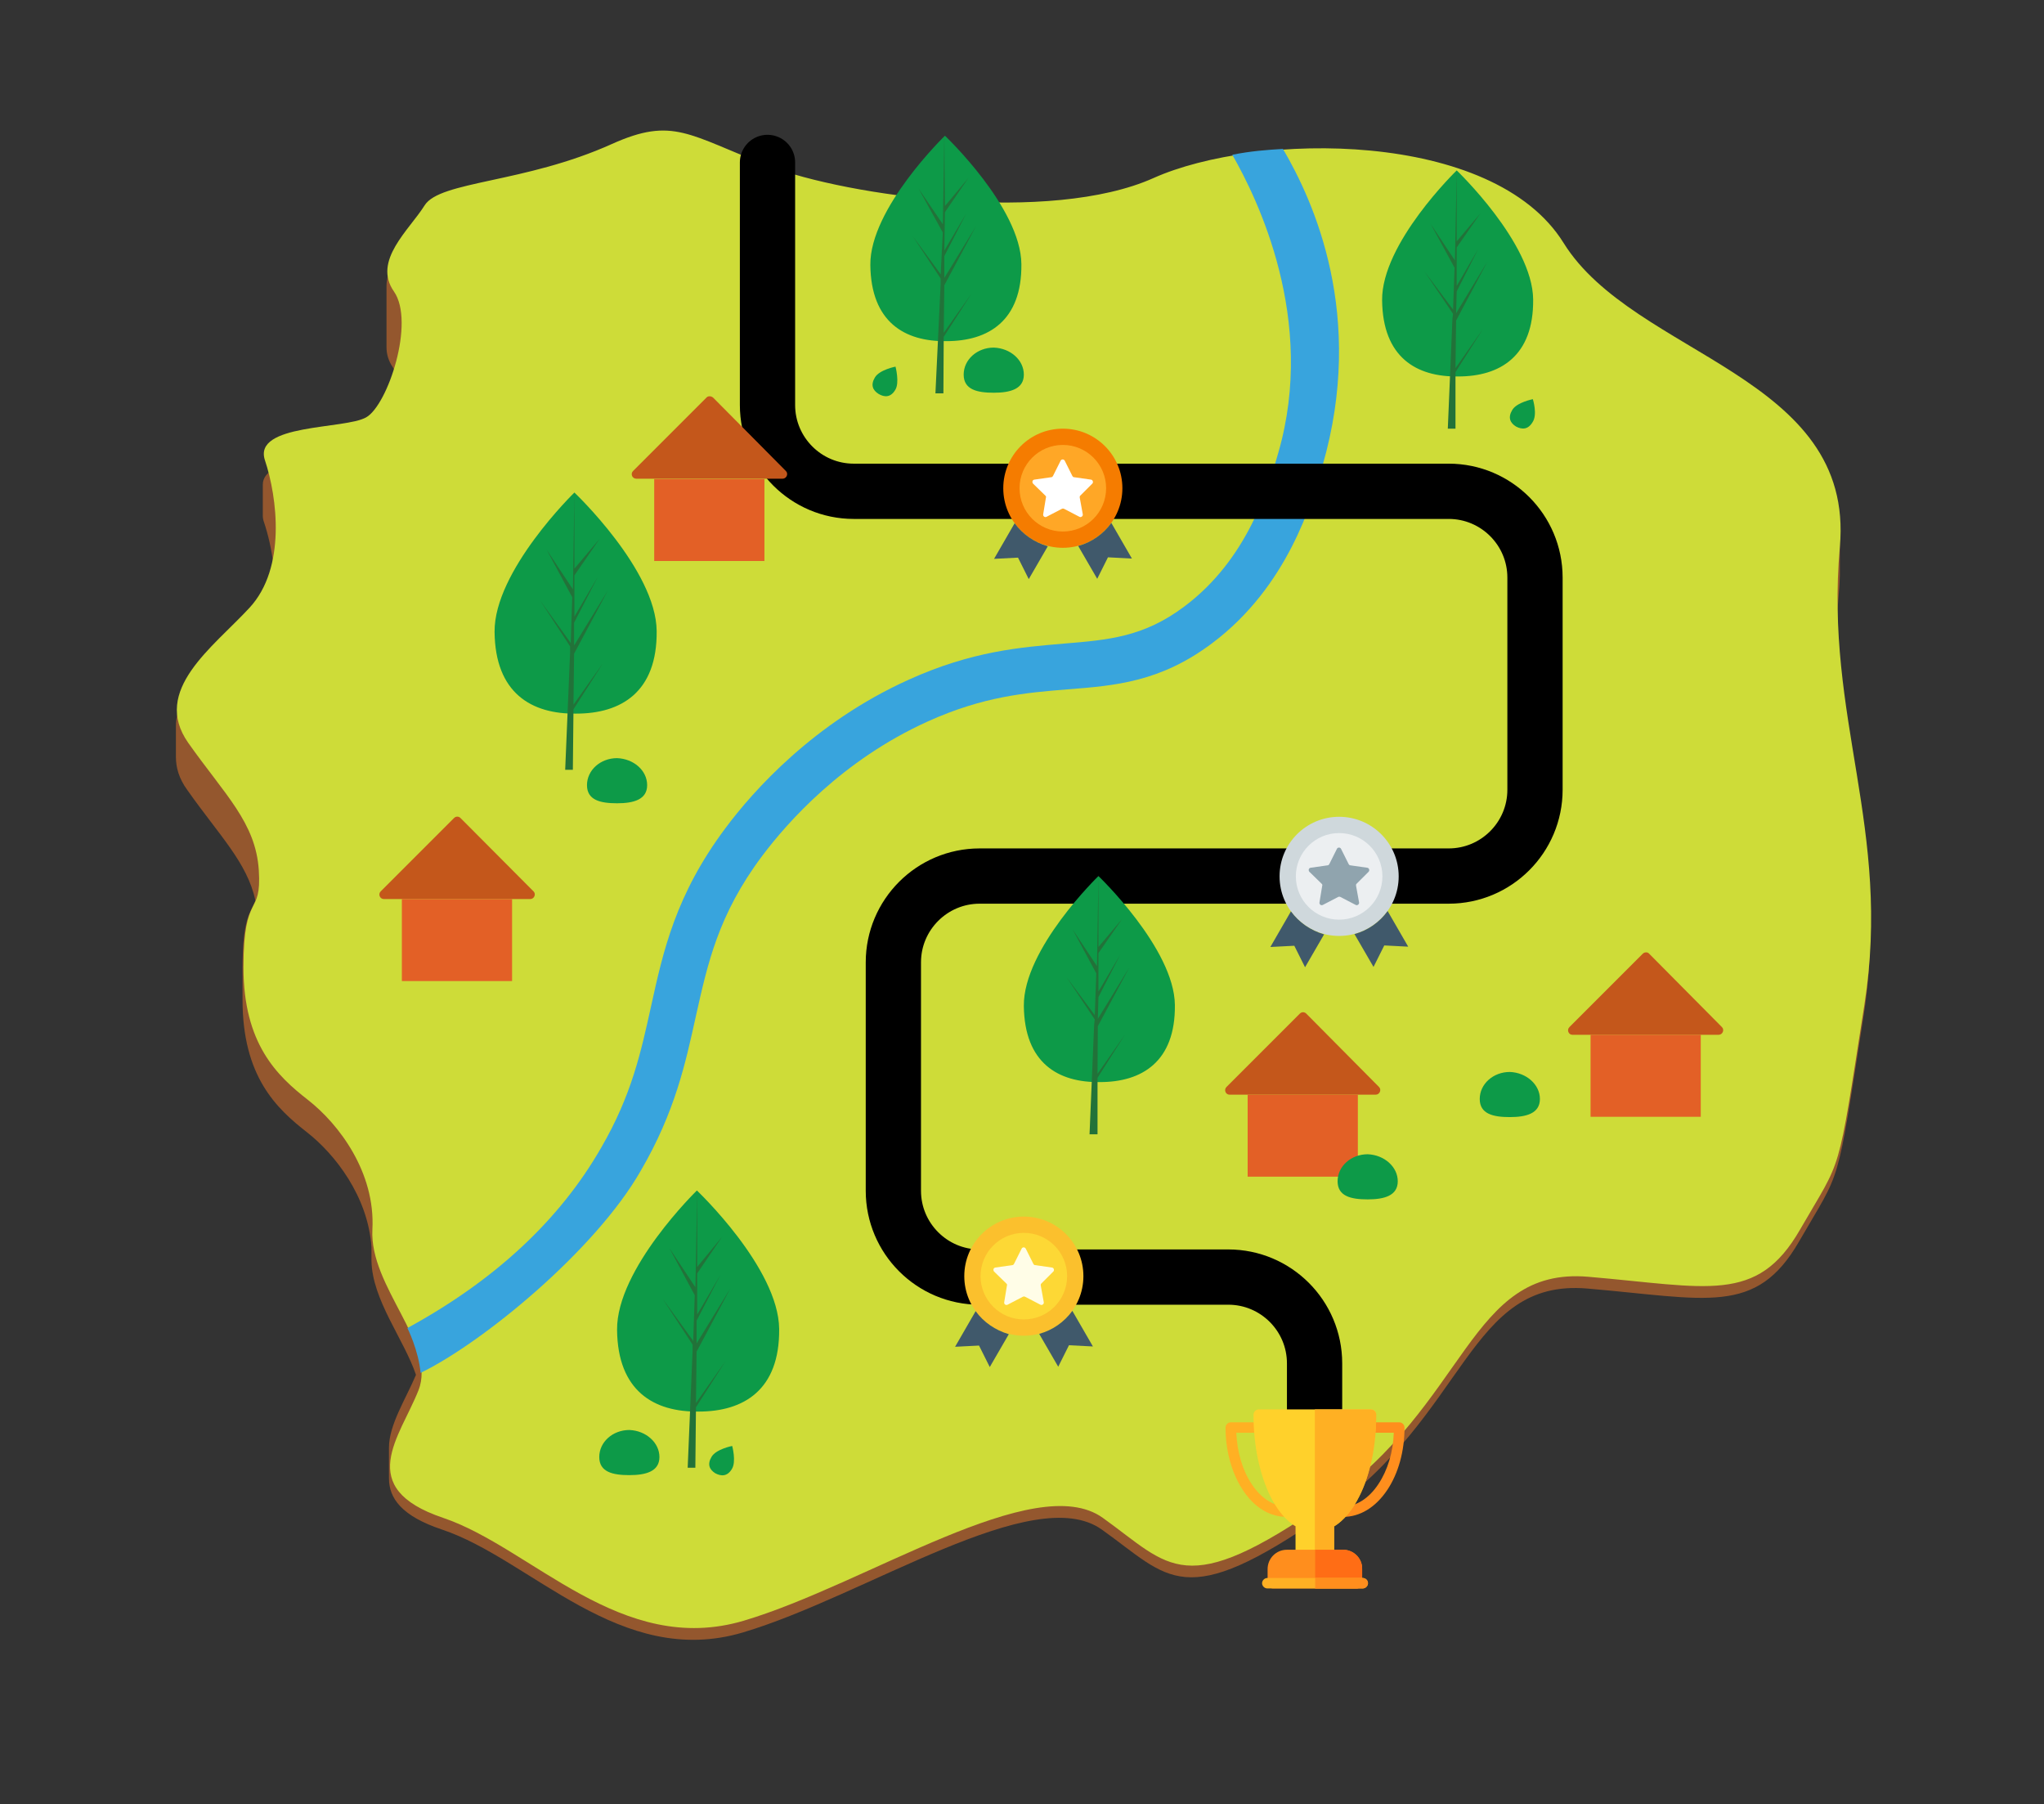 <?xml version="1.0" encoding="utf-8"?>
<!-- Generator: Adobe Illustrator 22.0.1, SVG Export Plug-In . SVG Version: 6.00 Build 0)  -->
<svg version="1.1" id="Vrstva_1" xmlns="http://www.w3.org/2000/svg" xmlns:xlink="http://www.w3.org/1999/xlink" x="0px" y="0px"
	 viewBox="0 0 665.8 587.5" style="enable-background:new 0 0 665.8 587.5;" xml:space="preserve">
<rect x="0" y="0" width="665.8" height="587.5" fill="#333333" stroke="none"/>
<style type="text/css">
	.st0{fill:#94572E;}
	.st1{fill:#CEDC38;}
	.st2{fill:#0D9A48;}
	.st3{fill:#227239;}
	.st4{fill:#38A4DD;}
	.st5{fill:none;stroke:#000000;stroke-width:18;stroke-linecap:round;stroke-linejoin:round;stroke-miterlimit:10;}
	.st6{fill:#C4571B;}
	.st7{fill:#E36026;}
	.st8{fill:#FF8E1D;}
	.st9{fill:#FFB023;}
	.st10{fill:#FFD12B;}
	.st11{fill:#FF6D15;}
	.st12{fill:#F57C00;}
	.st13{fill:#40596B;}
	.st14{fill:#FFA726;}
	.st15{fill:#FFFFFF;}
	.st16{fill:#CFD8DC;}
	.st17{fill:#ECEFF1;}
	.st18{fill:#90A4AE;}
	.st19{fill:#FBC02D;}
	.st20{fill:#FDD835;}
	.st21{fill:#FFFDE7;}
</style>
<g id="Vrstva_3">
	<path class="st0" d="M609.2,296.8c-0.4-33.6-9.5-61-10.8-94.5c0.1-3.1,0.3-6.3,0.6-9.6c0.2-1.8,0.2-3.5,0.3-5.2c0-0.1,0-0.1,0-0.1
		c0-0.1,0-0.1,0-0.1c0-0.1,0-0.1,0-0.1c0-0.1,0-0.1,0-0.1c0-0.1,0-0.1,0-0.1c0-0.1,0-0.1,0-0.1c0-0.1,0-0.1,0-0.1c0-0.1,0-0.1,0-0.1
		c0-0.1,0-0.1,0-0.1c0-0.1,0-0.1,0-0.1c0-0.1,0-0.1,0-0.1c0-0.1,0-0.1,0-0.1c0-0.1,0-0.1,0-0.1c0-0.1,0-0.1,0-0.1c0-0.1,0-0.1,0-0.1
		c0-0.1,0-0.1,0-0.1c0-0.1,0-0.1,0-0.1c0-0.1,0-0.1,0-0.1c0-0.1,0-0.1,0-0.1c0-0.1,0-0.1,0-0.1c0-0.1,0-0.1,0-0.1c0-0.1,0-0.1,0-0.1
		c0-0.1,0-0.1,0-0.1c0-0.1,0-0.1,0-0.1c0-0.1,0-0.1,0-0.1c0-0.1,0-0.1,0-0.1c0-0.1,0-0.1,0-0.1c0-0.1,0-0.1,0-0.1c0-0.1,0-0.1,0-0.1
		c0-0.1,0-0.1,0-0.1c0-0.1,0-0.1,0-0.1c0-0.1,0-0.1,0-0.1c0-0.1,0-0.1,0-0.1c0-0.1,0-0.1,0-0.1c0-0.1,0-0.1,0-0.1c0-0.1,0-0.1,0-0.1
		c0-0.1,0-0.1,0-0.1c0-0.1,0-0.1,0-0.1c0-0.1,0-0.1,0-0.1c0-0.1,0-0.1,0-0.1c0-0.1,0-0.1,0-0.1c0-0.1,0-0.1,0-0.1c0-0.1,0-0.1,0-0.1
		c0-0.1,0-0.1,0-0.1c0-0.1,0-0.1,0-0.1c0-0.1,0-0.1,0-0.1c0-0.1,0-0.1,0-0.1c0-0.1,0-0.1,0-0.1c0-0.1,0-0.1,0-0.1c0-0.1,0-0.1,0-0.1
		c0-0.1,0-0.1,0-0.1c0-0.1,0-0.1,0-0.1c0-0.1,0-0.1,0-0.1c0-0.1,0-0.1,0-0.1c0-0.1,0-0.1,0-0.1c0-0.1,0-0.1,0-0.1c0-0.1,0-0.1,0-0.1
		c0-0.1,0-0.1,0-0.1c0-0.1,0-0.1,0-0.1c0-0.1,0-0.1,0-0.1c0-0.1,0-0.1,0-0.1c0-0.1,0-0.1,0-0.1c0-0.1,0-0.1,0-0.1c0-0.1,0-0.1,0-0.1
		c0-0.1,0-0.1,0-0.1c0-0.1,0-0.1,0-0.1c0-0.1,0-0.1,0-0.1c0-0.1,0-0.1,0-0.1c0-0.1,0-0.1,0-0.1c0-0.1,0-0.1,0-0.1c0-0.1,0-0.1,0-0.1
		c0-0.1,0-0.1,0-0.1c0-0.1,0-0.1,0-0.1c0-0.1,0-0.1,0-0.1c0-0.1,0-0.1,0-0.1c0-0.1,0-0.1,0-0.1c0-0.1,0-0.1,0-0.1c0-0.1,0-0.1,0-0.1
		c0-0.1,0-0.1,0-0.1c0-0.1,0-0.1,0-0.1c0-0.1,0-0.1,0-0.1c0-0.1,0-0.1,0-0.1c0-0.1,0-0.1,0-0.1c0-0.1,0-0.1,0-0.1c0-0.1,0-0.1,0-0.1
		c0-0.1,0-0.1,0-0.1c0-0.1,0-0.1,0-0.1c0-0.1,0-0.1,0-0.1c0-0.1,0-0.1,0-0.1c0-0.1,0-0.1,0-0.1c0-0.1,0-0.1,0-0.1c0-0.1,0-0.1,0-0.1
		c0-0.1,0-0.1,0-0.1c0-0.1,0-0.1,0-0.1c0-0.1,0-0.1,0-0.1c0-0.1,0-0.1,0-0.1c0-0.1,0-0.1,0-0.1c0-0.1,0-0.1,0-0.1c0-0.1,0-0.1,0-0.1
		c0-0.1,0-0.1,0-0.1c0.3-51.3-68-58.1-90.3-93.9c-23-37-100.1-36-133.6-21s-99.4,6-125.4-4s-31-16-51-7c-28.4,12.8-56,12-61,20
		c-3.9,6.3-12.1,13.8-12.1,21.5c0,0.1,0,0.1,0,0.2s0,0.1,0,0.2s0,0.1,0,0.2s0,0.1,0,0.2s0,0.1,0,0.2s0,0.1,0,0.2s0,0.1,0,0.2
		s0,0.1,0,0.2s0,0.1,0,0.2s0,0.1,0,0.2s0,0.1,0,0.2s0,0.1,0,0.2s0,0.1,0,0.2s0,0.1,0,0.2s0,0.1,0,0.2s0,0.1,0,0.2s0,0.1,0,0.2
		s0,0.1,0,0.2s0,0.1,0,0.2s0,0.1,0,0.2s0,0.1,0,0.2s0,0.1,0,0.2s0,0.1,0,0.2s0,0.1,0,0.2s0,0.1,0,0.2s0,0.1,0,0.2s0,0.1,0,0.2
		s0,0.1,0,0.2s0,0.1,0,0.2s0,0.1,0,0.2s0,0.1,0,0.2s0,0.1,0,0.2s0,0.1,0,0.2s0,0.1,0,0.2s0,0.1,0,0.2s0,0.1,0,0.2s0,0.1,0,0.2
		s0,0.1,0,0.2s0,0.1,0,0.2s0,0.1,0,0.2s0,0.1,0,0.2s0,0.1,0,0.2s0,0.1,0,0.2s0,0.1,0,0.2s0,0.1,0,0.2s0,0.1,0,0.2s0,0.1,0,0.2
		s0,0.1,0,0.2s0,0.1,0,0.2s0,0.1,0,0.2s0,0.1,0,0.2s0,0.1,0,0.2s0,0.1,0,0.2s0,0.1,0,0.2s0,0.1,0,0.2s0,0.1,0,0.2s0,0.1,0,0.2
		s0,0.1,0,0.2s0,0.1,0,0.2s0,0.1,0,0.2s0,0.1,0,0.2s0,0.1,0,0.2s0,0.1,0,0.2s0,0.1,0,0.2s0,0.1,0,0.2s0,0.1,0,0.2s0,0.1,0,0.2
		s0,0.1,0,0.2s0,0.1,0,0.2s0,0.1,0,0.2s0,0.1,0,0.2s0,0.1,0,0.2s0,0.1,0,0.2s0,0.1,0,0.2s0,0.1,0,0.2s0,0.1,0,0.2s0,0.1,0,0.2
		s0,0.1,0,0.2s0,0.1,0,0.2s0,0.1,0,0.2s0,0.1,0,0.2s0,0.1,0,0.2s0,0.1,0,0.2s0,0.1,0,0.2s0,0.1,0,0.2s0,0.1,0,0.2s0,0.1,0,0.2
		s0,0.1,0,0.2s0,0.1,0,0.2s0,0.1,0,0.2s0,0.1,0,0.2s0,0.1,0,0.2s0,0.1,0,0.2s0,0.1,0,0.2s0,0.1,0,0.2s0,0.1,0,0.2s0,0.1,0,0.2
		s0,0.1,0,0.2s0,0.1,0,0.2s0,0.1,0,0.2c0,2.2,0.6,4.4,2.1,6.6c0.7,1.1,1.3,2.3,1.7,3.7c-1.9,10-6.6,20.1-10.7,22.5
		c-6.6,3.8-33.5,2.2-33.4,12c0,0.1,0,0.1,0,0.1c0,0.1,0,0.1,0,0.1c0,0.1,0,0.1,0,0.1c0,0.1,0,0.1,0,0.1c0,0.1,0,0.1,0,0.1
		c0,0.1,0,0.1,0,0.1c0,0.1,0,0.1,0,0.1c0,0.1,0,0.1,0,0.1c0,0.1,0,0.1,0,0.1c0,0.1,0,0.1,0,0.1c0,0.1,0,0.1,0,0.1c0,0.1,0,0.1,0,0.1
		c0,0.1,0,0.1,0,0.1c0,0.1,0,0.1,0,0.1c0,0.1,0,0.1,0,0.1c0,0.1,0,0.1,0,0.1c0,0.1,0,0.1,0,0.1c0,0.1,0,0.1,0,0.1c0,0.1,0,0.1,0,0.1
		c0,0.1,0,0.1,0,0.1c0,0.1,0,0.1,0,0.1c0,0.1,0,0.1,0,0.1c0,0.1,0,0.1,0,0.1c0,0.1,0,0.1,0,0.1c0,0.1,0,0.1,0,0.1c0,0.1,0,0.1,0,0.1
		c0,0.1,0,0.1,0,0.1c0,0.1,0,0.1,0,0.1c0,0.1,0,0.1,0,0.1c0,0.1,0,0.1,0,0.1c0,0.1,0,0.1,0,0.1c0,0.1,0,0.1,0,0.1c0,0.1,0,0.1,0,0.1
		c0,0.1,0,0.1,0,0.1c0,0.1,0,0.1,0,0.1c0,0.1,0,0.1,0,0.1c0,0.1,0,0.1,0,0.1c0,0.1,0,0.1,0,0.1c0,0.1,0,0.1,0,0.1c0,0.1,0,0.1,0,0.1
		c0,0.1,0,0.1,0,0.1c0,0.1,0,0.1,0,0.1c0,0.1,0,0.1,0,0.1c0,0.1,0,0.1,0,0.1c0,0.1,0,0.1,0,0.1c0,0.1,0,0.1,0,0.1c0,0.1,0,0.1,0,0.1
		c0,0.1,0,0.1,0,0.1c0,0.1,0,0.1,0,0.1c0,0.1,0,0.1,0,0.1c0,0.1,0,0.1,0,0.1c0,0.1,0,0.1,0,0.1c0,0.1,0,0.1,0,0.1c0,0.1,0,0.1,0,0.1
		c0,0.1,0,0.1,0,0.1c0,0.1,0,0.1,0,0.1c0,0.1,0,0.1,0,0.1c0,0.1,0,0.1,0,0.1c0,0.1,0,0.1,0,0.1c0,0.1,0,0.1,0,0.1c0,0.1,0,0.1,0,0.1
		c0,0.1,0,0.1,0,0.1c0,0.1,0,0.1,0,0.1c0,0.1,0,0.1,0,0.1c0,0.1,0,0.1,0,0.1c0,0.1,0,0.1,0,0.1c0,0.1,0,0.1,0,0.1c0,0.1,0,0.1,0,0.1
		c0,0.1,0,0.1,0,0.1c0,0.1,0,0.1,0,0.1c0,0.1,0,0.1,0,0.1c0,0.1,0,0.1,0,0.1c0,0.1,0,0.1,0,0.1c0,0.1,0,0.1,0,0.1c0,0.1,0,0.1,0,0.1
		c0,0.1,0,0.1,0,0.1c0,0.1,0,0.1,0,0.1c0,0.1,0,0.1,0,0.1c0,0.1,0,0.1,0,0.1c0,0.1,0,0.1,0,0.1c0,0.1,0,0.1,0,0.1c0,0.1,0,0.1,0,0.1
		c0,0.1,0,0.1,0,0.1c0,0.1,0,0.1,0,0.1c0,0.1,0,0.1,0,0.1c0,0.1,0,0.1,0,0.1c0,0.1,0,0.1,0,0.1c0,0.1,0,0.1,0,0.1c0,0.1,0,0.1,0,0.1
		c0,0.1,0,0.1,0,0.1c0,0.1,0,0.1,0,0.1c0,0.1,0,0.1,0,0.1c0,0.1,0,0.1,0,0.1c0,0.1,0,0.1,0,0.1c0,0.1,0,0.1,0,0.1c0,0.1,0,0.1,0,0.1
		c0,0.1,0,0.1,0,0.1c0,0.1,0,0.1,0,0.1c0,0.1,0,0.1,0,0.1c0,0.1,0,0.1,0,0.1c0,0.7,0.1,1.4,0.4,2.2c1.3,3.9,2.5,8.8,3.1,14.2
		c-0.9,7-3.3,13.8-8.1,18.9c-9.4,10.2-23.7,20.9-23.7,33.3c0,0.1,0,0.1,0,0.1c0,0.1,0,0.1,0,0.1c0,0.1,0,0.1,0,0.1
		c0,0.1,0,0.1,0,0.1c0,0.1,0,0.1,0,0.1c0,0.1,0,0.1,0,0.1c0,0.1,0,0.1,0,0.1c0,0.1,0,0.1,0,0.1c0,0.1,0,0.1,0,0.1c0,0.1,0,0.1,0,0.1
		c0,0.1,0,0.1,0,0.1c0,0.1,0,0.1,0,0.1c0,0.1,0,0.1,0,0.1c0,0.1,0,0.1,0,0.1c0,0.1,0,0.1,0,0.1c0,0.1,0,0.1,0,0.1c0,0.1,0,0.1,0,0.1
		c0,0.1,0,0.1,0,0.1c0,0.1,0,0.1,0,0.1c0,0.1,0,0.1,0,0.1c0,0.1,0,0.1,0,0.1c0,0.1,0,0.1,0,0.1c0,0.1,0,0.1,0,0.1c0,0.1,0,0.1,0,0.1
		c0,0.1,0,0.1,0,0.1c0,0.1,0,0.1,0,0.1c0,0.1,0,0.1,0,0.1c0,0.1,0,0.1,0,0.1c0,0.1,0,0.1,0,0.1c0,0.1,0,0.1,0,0.1c0,0.1,0,0.1,0,0.1
		c0,0.1,0,0.1,0,0.1c0,0.1,0,0.1,0,0.1c0,0.1,0,0.1,0,0.1c0,0.1,0,0.1,0,0.1c0,0.1,0,0.1,0,0.1c0,0.1,0,0.1,0,0.1c0,0.1,0,0.1,0,0.1
		c0,0.1,0,0.1,0,0.1c0,0.1,0,0.1,0,0.1c0,0.1,0,0.1,0,0.1c0,0.1,0,0.1,0,0.1c0,0.1,0,0.1,0,0.1c0,0.1,0,0.1,0,0.1c0,0.1,0,0.1,0,0.1
		c0,0.1,0,0.1,0,0.1c0,0.1,0,0.1,0,0.1c0,0.1,0,0.1,0,0.1c0,0.1,0,0.1,0,0.1c0,0.1,0,0.1,0,0.1c0,0.1,0,0.1,0,0.1c0,0.1,0,0.1,0,0.1
		c0,0.1,0,0.1,0,0.1c0,0.1,0,0.1,0,0.1c0,0.1,0,0.1,0,0.1c0,0.1,0,0.1,0,0.1c0,0.1,0,0.1,0,0.1c0,0.1,0,0.1,0,0.1c0,0.1,0,0.1,0,0.1
		c0,0.1,0,0.1,0,0.1c0,0.1,0,0.1,0,0.1c0,0.1,0,0.1,0,0.1c0,0.1,0,0.1,0,0.1c0,0.1,0,0.1,0,0.1c0,0.1,0,0.1,0,0.1c0,0.1,0,0.1,0,0.1
		c0,0.1,0,0.1,0,0.1c0,0.1,0,0.1,0,0.1c0,0.1,0,0.1,0,0.1c0,0.1,0,0.1,0,0.1c0,0.1,0,0.1,0,0.1c0,0.1,0,0.1,0,0.1c0,0.1,0,0.1,0,0.1
		c0,0.1,0,0.1,0,0.1c0,0.1,0,0.1,0,0.1c0,0.1,0,0.1,0,0.1c0,0.1,0,0.1,0,0.1c0,0.1,0,0.1,0,0.1c0,0.1,0,0.1,0,0.1c0,0.1,0,0.1,0,0.1
		c0,0.1,0,0.1,0,0.1c0,0.1,0,0.1,0,0.1c0,0.1,0,0.1,0,0.1c0,0.1,0,0.1,0,0.1c0,0.1,0,0.1,0,0.1c0,0.1,0,0.1,0,0.1c0,0.1,0,0.1,0,0.1
		c0,0.1,0,0.1,0,0.1c0,0.1,0,0.1,0,0.1c0,0.1,0,0.1,0,0.1c0,0.1,0,0.1,0,0.1c0,0.1,0,0.1,0,0.1c0,0.1,0,0.1,0,0.1c0,0.1,0,0.1,0,0.1
		c0,0.1,0,0.1,0,0.1c0,0.1,0,0.1,0,0.1c0,0.1,0,0.1,0,0.1c0,0.1,0,0.1,0,0.1c0,0.1,0,0.1,0,0.1c0,0.1,0,0.1,0,0.1
		c0,3.5,1,7.1,3.7,10.8c10.5,14.9,19.5,23.6,22.2,36c-1.5,4-4.2,5.3-4.2,22.2c0,0,0,0,0,0c0,0,0,0.1,0,0.1c0,0,0,0,0,0
		c0,0,0,0.1,0,0.1c0,0,0,0,0,0c0,0,0,0.1,0,0.1c0,0,0,0,0,0c0,0,0,0.1,0,0.1c0,0,0,0,0,0c0,0,0,0.1,0,0.1c0,0,0,0,0,0
		c0,0,0,0.1,0,0.1c0,0,0,0,0,0c0,0,0,0.1,0,0.1c0,0,0,0,0,0c0,0,0,0.1,0,0.1c0,0,0,0,0,0c0,0,0,0.1,0,0.1c0,0,0,0,0,0
		c0,0,0,0.1,0,0.1c0,0,0,0,0,0c0,0,0,0.1,0,0.1c0,0,0,0,0,0c0,0,0,0.1,0,0.1c0,0,0,0,0,0c0,0,0,0.1,0,0.1c0,0,0,0,0,0
		c0,0,0,0.1,0,0.1c0,0,0,0,0,0c0,0,0,0.1,0,0.1c0,0,0,0,0,0c0,0,0,0.1,0,0.1c0,0,0,0,0,0c0,0,0,0.1,0,0.1c0,0,0,0,0,0
		c0,0,0,0.1,0,0.1c0,0,0,0,0,0c0,0,0,0.1,0,0.1c0,0,0,0,0,0c0,0,0,0.1,0,0.1c0,0,0,0,0,0c0,0,0,0.1,0,0.1c0,0,0,0,0,0
		c0,0,0,0.1,0,0.1c0,0,0,0,0,0c0,0,0,0.1,0,0.1c0,0,0,0,0,0c0,0,0,0.1,0,0.1c0,0,0,0,0,0c0,0,0,0.1,0,0.1c0,0,0,0,0,0
		c0,0,0,0.1,0,0.1c0,0,0,0,0,0c0,0,0,0.1,0,0.1c0,0,0,0,0,0c0,0,0,0.1,0,0.1c0,0,0,0,0,0c0,0,0,0.1,0,0.1c0,0,0,0,0,0
		c0,0,0,0.1,0,0.1c0,0,0,0,0,0c0,0,0,0.1,0,0.1c0,0,0,0,0,0c0,0,0,0.1,0,0.1c0,0,0,0,0,0c0,0,0,0.1,0,0.1c0,0,0,0,0,0
		c0,0,0,0.1,0,0.1c0,0,0,0,0,0c0,0,0,0.1,0,0.1c0,0,0,0,0,0c0,0,0,0.1,0,0.1c0,0,0,0,0,0c0,0,0,0.1,0,0.1c0,0,0,0,0,0
		c0,0,0,0.1,0,0.1c0,0,0,0,0,0c0,0,0,0.1,0,0.1c0,0,0,0,0,0c0,0,0,0.1,0,0.1c0,0,0,0,0,0c0,0,0,0.1,0,0.1c0,0,0,0,0,0
		c0,0,0,0.1,0,0.1c0,0,0,0,0,0c0,0,0,0.1,0,0.1c0,0,0,0,0,0c0,0,0,0.1,0,0.1c0,0,0,0,0,0c0,0,0,0.1,0,0.1c0,0,0,0,0,0
		c0,0,0,0.1,0,0.1c0,0,0,0,0,0c0,0,0,0.1,0,0.1c0,0,0,0,0,0c0,0,0,0.1,0,0.1c0,0,0,0,0,0c0,0,0,0.1,0,0.1c0,0,0,0,0,0
		c0,0,0,0.1,0,0.1c0,0,0,0,0,0c0,0,0,0.1,0,0.1c0,0,0,0,0,0c0,0,0,0.1,0,0.1c0,0,0,0,0,0c0,0,0,0.1,0,0.1c0,0,0,0,0,0
		c0,0,0,0.1,0,0.1c0,0,0,0,0,0c0,0,0,0.1,0,0.1c0,0,0,0,0,0c0,0,0,0.1,0,0.1c0,0,0,0,0,0c0,0,0,0.1,0,0.1c0,0,0,0,0,0
		c0,0,0,0.1,0,0.1c0,0,0,0,0,0c0,0,0,0.1,0,0.1c0,0,0,0,0,0c0,0,0,0.1,0,0.1c0,0,0,0,0,0c0,0,0,0.1,0,0.1c0,0,0,0,0,0
		c0,0,0,0.1,0,0.1c0,0,0,0,0,0c0,0,0,0.1,0,0.1c0,0,0,0,0,0c0,0,0,0.1,0,0.1c0,0,0,0,0,0c0,0,0,0.1,0,0.1c0,0,0,0,0,0
		c0,0,0,0.1,0,0.1c0,0,0,0,0,0c0,0,0,0.1,0,0.1c0,0,0,0,0,0c0,0,0,0.1,0,0.1c0,0,0,0,0,0c0,0,0,0.1,0,0.1c0,0,0,0,0,0
		c0,0,0,0.1,0,0.1c0,0,0,0,0,0c0,0,0,0.1,0,0.1c0,0,0,0,0,0c0,0,0,0.1,0,0.1c0,0,0,0,0,0c0,0,0,0.1,0,0.1c0,0,0,0,0,0
		c0,0,0,0.1,0,0.1c0,0,0,0,0,0c0,0,0,0.1,0,0.1c0,0,0,0,0,0c0,0,0,0.1,0,0.1c0,0,0,0,0,0c0,0,0,0.1,0,0.1c0,0,0,0,0,0
		c0,0,0,0.1,0,0.1c0,0,0,0,0,0c0,0,0,0.1,0,0.1c0,0,0,0,0,0c0,0,0,0.1,0,0.1c0,0,0,0,0,0c0,0,0,0.1,0,0.1c0,0,0,0,0,0
		c0,0,0,0.1,0,0.1c0,0,0,0,0,0c0,0,0,0.1,0,0.1c0,0,0,0,0,0c0,0,0,0.1,0,0.1c0,0,0,0,0,0c0,0,0,0.1,0,0.1c0,0,0,0,0,0
		c0,0,0,0.1,0,0.1c0,0,0,0,0,0c0,0,0,0.1,0,0.1c0,0,0,0,0,0c0,0,0,0.1,0,0.1c0,0,0,0,0,0c0,0,0,0.1,0,0.1c0,0,0,0,0,0
		c0,0,0,0.1,0,0.1c0,0,0,0,0,0c0,0,0,0.1,0,0.1c0,0,0,0,0,0c0,0,0,0.1,0,0.1c0,0,0,0,0,0c0,0,0,0.1,0,0.1c0,0,0,0,0,0
		c0,0,0,0.1,0,0.1c0,0,0,0,0,0c0,0,0,0.1,0,0.1c0,0,0,0,0,0c0,0,0,0.1,0,0.1c0,0,0,0,0,0c0,0,0,0.1,0,0.1c0,0,0,0,0,0
		c0,0,0,0.1,0,0.1c0,0,0,0,0,0c0,0,0,0.1,0,0.1c0,0,0,0,0,0c0,0,0,0.1,0,0.1c0,0,0,0,0,0c0,0,0,0.1,0,0.1c0,25,11,35.4,21,43.2
		c9.1,7.1,19.9,20.9,21,37.4c0,0,0,0,0,0.1c0,0,0,0.1,0,0.1s0,0.1,0,0.1s0,0.1,0,0.1s0,0.1,0,0.1s0,0.1,0,0.1s0,0.1,0,0.1
		s0,0.1,0,0.1s0,0.1,0,0.1s0,0.1,0,0.1s0,0.1,0,0.1s0,0.1,0,0.1s0,0.1,0,0.1s0,0.1,0,0.1s0,0.1,0,0.1s0,0.1,0,0.1s0,0.1,0,0.1
		s0,0.1,0,0.1s0,0.1,0,0.1s0,0.1,0,0.1s0,0.1,0,0.1s0,0.1,0,0.1s0,0.1,0,0.1s0,0.1,0,0.1s0,0.1,0,0.1s0,0.1,0,0.1s0,0.1,0,0.1
		s0,0.1,0,0.1s0,0.1,0,0.1s0,0.1,0,0.1s0,0.1,0,0.1s0,0.1,0,0.1s0,0.1,0,0.1s0,0.1,0,0.1s0,0.1,0,0.1s0,0.1,0,0.1s0,0.1,0,0.1
		s0,0.1,0,0.1s0,0.1,0,0.1s0,0.1,0,0.1s0,0.1,0,0.1s0,0.1,0,0.1s0,0.1,0,0.1s0,0.1,0,0.1c0.2,12.8,10.6,25.6,14.5,37.2
		c-3.4,8-8.8,16.3-8.8,23.7c0,0,0,0.1,0,0.1s0,0.1,0,0.1s0,0.1,0,0.1s0,0.1,0,0.1s0,0.1,0,0.1s0,0.1,0,0.1s0,0.1,0,0.1s0,0.1,0,0.1
		s0,0.1,0,0.1s0,0.1,0,0.1s0,0.1,0,0.1s0,0.1,0,0.1s0,0.1,0,0.1s0,0.1,0,0.1s0,0.1,0,0.1s0,0.1,0,0.1s0,0.1,0,0.1s0,0.1,0,0.1
		s0,0.1,0,0.1s0,0.1,0,0.1s0,0.1,0,0.1s0,0.1,0,0.1s0,0.1,0,0.1s0,0.1,0,0.1s0,0.1,0,0.1s0,0.1,0,0.1s0,0.1,0,0.1s0,0.1,0,0.1
		s0,0.1,0,0.1s0,0.1,0,0.1s0,0.1,0,0.1s0,0.1,0,0.1s0,0.1,0,0.1s0,0.1,0,0.1s0,0.1,0,0.1s0,0.1,0,0.1s0,0.1,0,0.1s0,0.1,0,0.1
		s0,0.1,0,0.1s0,0.1,0,0.1s0,0.1,0,0.1s0,0.1,0,0.1s0,0.1,0,0.1s0,0.1,0,0.1s0,0.1,0,0.1s0,0.1,0,0.1s0,0.1,0,0.1s0,0.1,0,0.1
		s0,0.1,0,0.1s0,0.1,0,0.1s0,0.1,0,0.1s0,0.1,0,0.1s0,0.1,0,0.1s0,0.1,0,0.1s0,0.1,0,0.1s0,0.1,0,0.1s0,0.1,0,0.1s0,0.1,0,0.1
		s0,0.1,0,0.1s0,0.1,0,0.1s0,0.1,0,0.1s0,0.1,0,0.1s0,0.1,0,0.1s0,0.1,0,0.1s0,0.1,0,0.1s0,0.1,0,0.1s0,0.1,0,0.1s0,0.1,0,0.1
		s0,0.1,0,0.1s0,0.1,0,0.1s0,0.1,0,0.1s0,0.1,0,0.1s0,0.1,0,0.1s0,0.1,0,0.1s0,0.1,0,0.1s0,0.1,0,0.1s0,0.1,0,0.1s0,0.1,0,0.1
		s0,0.1,0,0.1s0,0.1,0,0.1s0,0.1,0,0.1s0,0.1,0,0.1s0,0.1,0,0.1s0,0.1,0,0.1s0,0.1,0,0.1s0,0.1,0,0.1s0,0.1,0,0.1s0,0.1,0,0.1
		s0,0.1,0,0.1s0,0.1,0,0.1s0,0.1,0,0.1s0,0.1,0,0.1s0,0.1,0,0.1s0,0.1,0,0.1s0,0.1,0,0.1s0,0.1,0,0.1s0,0.1,0,0.1s0,0.1,0,0.1
		s0,0.1,0,0.1s0,0.1,0,0.1c0,6.5,4.1,12.3,17.3,16.7c29,9.7,58,45.4,98,33.5s94.8-49.3,116.9-33.5c22.1,15.7,26.4,27.2,72.7-5
		c46.4-32.2,46.5-76.8,85.4-73.5s55,9,69-15.3s12-15.7,21-73.3c1.7-10.8,2.3-20.8,2.2-30.4c0,0,0-0.1,0-0.1s0-0.1,0-0.1s0-0.1,0-0.1
		s0-0.1,0-0.1s0-0.1,0-0.1s0-0.1,0-0.1s0-0.1,0-0.1s0-0.1,0-0.1s0-0.1,0-0.1s0-0.1,0-0.1s0-0.1,0-0.1s0-0.1,0-0.1s0-0.1,0-0.1
		s0-0.1,0-0.1s0-0.1,0-0.1s0-0.1,0-0.1s0-0.1,0-0.1s0-0.1,0-0.1s0-0.1,0-0.1s0-0.1,0-0.1s0-0.1,0-0.1s0-0.1,0-0.1s0-0.1,0-0.1
		s0-0.1,0-0.1s0-0.1,0-0.1s0-0.1,0-0.1s0-0.1,0-0.1s0-0.1,0-0.1s0-0.1,0-0.1s0-0.1,0-0.1s0-0.1,0-0.1s0-0.1,0-0.1s0-0.1,0-0.1
		s0-0.1,0-0.1s0-0.1,0-0.1s0-0.1,0-0.1s0-0.1,0-0.1s0-0.1,0-0.1s0-0.1,0-0.1s0-0.1,0-0.1s0-0.1,0-0.1s0-0.1,0-0.1s0-0.1,0-0.1
		s0-0.1,0-0.1s0-0.1,0-0.1s0-0.1,0-0.1s0-0.1,0-0.1s0-0.1,0-0.1s0-0.1,0-0.1s0-0.1,0-0.1s0-0.1,0-0.1s0-0.1,0-0.1s0-0.1,0-0.1
		s0-0.1,0-0.1s0-0.1,0-0.1s0-0.1,0-0.1s0-0.1,0-0.1s0-0.1,0-0.1s0-0.1,0-0.1s0-0.1,0-0.1s0-0.1,0-0.1s0-0.1,0-0.1s0-0.1,0-0.1
		s0-0.1,0-0.1s0-0.1,0-0.1s0-0.1,0-0.1s0-0.1,0-0.1s0-0.1,0-0.1s0-0.1,0-0.1s0-0.1,0-0.1s0-0.1,0-0.1s0-0.1,0-0.1s0-0.1,0-0.1
		s0-0.1,0-0.1s0-0.1,0-0.1s0-0.1,0-0.1s0-0.1,0-0.1s0-0.1,0-0.1s0-0.1,0-0.1s0-0.1,0-0.1s0-0.1,0-0.1s0-0.1,0-0.1s0-0.1,0-0.1
		s0-0.1,0-0.1s0-0.1,0-0.1s0-0.1,0-0.1s0-0.1,0-0.1s0-0.1,0-0.1s0-0.1,0-0.1s0-0.1,0-0.1s0-0.1,0-0.1s0-0.1,0-0.1s0-0.1,0-0.1
		s0-0.1,0-0.1s0-0.1,0-0.1s0-0.1,0-0.1s0-0.1,0-0.1s0-0.1,0-0.1s0-0.1,0-0.1S609.2,296.9,609.2,296.8z"/>
</g>
<g id="Vrstva_2_1_">
	<path class="st1" d="M199.3,46.9c-28.4,12.8-56,12-61,20s-17,18-10,28c7,10-2,37-9,41s-37,2-33,14s7,35-5,48s-32,26.9-20,44
		c12,17,22,26,23,41.5s-5,6.6-5,31.6s11,35.4,21,43.2s22,23.5,21,42.2s21,37.3,15,52.4c-6,15.2-21,31.7,8,41.5s58,45.4,98,33.5
		s94.8-49.3,116.9-33.5s26.4,27.2,72.7-5s46.5-76.8,85.4-73.5s55,9,69-15.3s12-15.7,21-73.3s-13-93.1-8-149.1s-67-62-90-99
		S409.2,43,375.7,58s-99.4,6-125.4-4S219.3,37.9,199.3,46.9z"/>
</g>
<g id="Vrstva_2_2_">
</g>
<g id="Vrstva_1_1_">
	<g id="Vrstva_5">
	</g>
</g>
<path class="st2" d="M332.7,86c0.2,18.5-10.8,25.1-24.4,25.1c-13.6,0.2-24.6-6.2-24.8-24.8c-0.2-18.4,24.3-42.1,24.3-42.1
	S332.5,67.6,332.7,86z"/>
<polygon class="st3" points="307.4,108.4 307.6,92.9 317.9,73.7 307.6,90.5 307.6,83.4 314.7,69.6 307.6,81.6 307.6,81.6 
	307.8,69.1 315.4,58 307.8,67.1 307.6,44.2 307.1,74.7 307.3,73.3 299.2,61.4 307.1,75.7 306.4,89.7 306.4,89.3 297.3,76.9 
	306.4,90.7 306.4,92.4 306.4,92.5 306.4,92.5 304.7,128.1 307.3,128.1 307.4,109.7 316.4,95.7 "/>
<path class="st2" d="M499.4,97.5c0.2,18.5-10.8,25.1-24.4,25.1c-13.6,0.2-24.6-6.2-24.8-24.8s24.3-42.3,24.3-42.3
	S499.2,79.1,499.4,97.5z"/>
<polygon class="st3" points="474.1,119.9 474.3,104.4 484.5,85.2 474.3,102 474.5,94.9 481.5,81.1 474.5,93.1 474.5,93.1 
	474.5,80.6 482.2,69.5 474.5,78.6 474.5,55.7 473.9,86.2 473.9,84.8 466,72.9 473.8,87.2 473.3,101.2 473.3,100.8 464,88.4 
	473.3,102.2 473.1,103.9 473.1,104 473.1,104 471.6,139.6 474.1,139.6 474.1,121.2 483,107.2 "/>
<path class="st2" d="M291.6,127c-1.5,2.5-3.5,2.4-5.4,1.3c-1.9-1.2-2.7-2.9-1.2-5.4c1.5-2.5,6.7-3.5,6.7-3.5S293.1,124.7,291.6,127z
	"/>
<path class="st2" d="M499.2,137.5c-1.5,2.5-3.5,2.4-5.4,1.4c-1.9-1.2-2.7-2.9-1.2-5.4s6.7-3.5,6.7-3.5S500.9,135,499.2,137.5z"/>
<path class="st2" d="M333.5,122c0,4.7-4.4,5.9-9.8,5.9s-9.8-1-9.8-5.9s4.4-8.8,9.8-8.8C329.2,113.4,333.5,117.3,333.5,122z"/>
<path class="st4" d="M137,447.1c-0.7-7.5-4.3-14.6-4.3-14.6c28.6-15.6,49.6-35.2,63.1-58.7c10-17.2,13-31.3,16.3-46.2
	c3.9-17.7,7.9-36.1,24.2-57.9c9-12.1,28.8-34.4,59.6-48.3c20.7-9.4,36.6-10.6,50.6-11.8c14.5-1.2,26-2.1,39.3-12.1
	c20.7-15.5,27.4-38.9,30.6-50.1c12.5-43.3-6.8-82.7-15-97c6-1.2,11.3-1.6,16.5-1.9c10,17,27,54.3,12.9,103.1
	c-3.4,11.8-11.3,39.4-36,57.9c-16.8,12.6-31.5,13.8-47.1,15c-13.4,1.1-27.3,2.2-45.6,10.5c-27.8,12.6-45.6,32.8-53.8,43.7
	c-14.4,19.2-17.8,35.2-21.6,52.1c-3.4,15.4-6.8,31.3-18,50.5C193.9,407.2,157.2,437.3,137,447.1z"/>
<path class="st5" d="M250,52.9v79c0,15.5,12.6,28.1,28.1,28.1h193.8c15.5,0,28.1,12.6,28.1,28.1v69.1c0,15.5-12.6,28.1-28.1,28.1
	H319.1c-15.5,0-28.1,12.6-28.1,28.1v74.4c0,15.5,12.6,28.1,28.1,28.1h81c15.5,0,28.1,12.6,28.1,28.1v46.5"/>
<path class="st2" d="M213.9,205.5c0.2,19.9-11.6,26.9-26.2,26.9c-14.6,0.2-26.4-6.7-26.6-26.6c-0.2-19.9,26-45.4,26-45.4
	S213.7,185.6,213.9,205.5z"/>
<polygon class="st3" points="186.8,229.5 187,212.9 198,192.3 187,210.2 187,202.8 194.7,187.9 187.1,200.8 187.1,200.8 
	187.1,187.4 195.3,175.5 187.1,185.2 187.1,160.6 186.6,193.2 186.6,191.9 178.1,179.1 186.4,194.5 185.9,209.5 185.7,209.1 
	175.9,195.5 185.7,210.5 185.7,212.4 185.7,212.4 185.7,212.5 184.1,250.7 186.6,250.7 186.8,231 196.4,216 "/>
<path class="st2" d="M253.8,432.8c0.2,19.9-11.6,26.9-26.2,26.9c-14.6,0.2-26.4-6.7-26.6-26.6c-0.2-19.9,26-45.4,26-45.4
	S253.6,412.9,253.8,432.8z"/>
<polygon class="st3" points="226.7,456.9 226.9,440.2 237.9,419.6 226.9,437.5 226.9,430.1 234.6,415.3 227.1,428.1 227.1,428.1 
	227.1,414.7 235.2,402.8 227.1,412.6 227.1,388 226.5,420.5 226.5,419.2 218,406.4 226.3,421.8 225.8,436.8 225.6,436.4 
	215.8,422.9 225.6,437.9 225.6,439.7 225.6,439.7 225.6,439.9 224,478 226.5,478 226.7,458.3 236.3,443.3 "/>
<path class="st2" d="M210.8,255.7c0,4.7-4.4,5.9-9.8,5.9s-9.8-1-9.8-5.9s4.4-8.8,9.8-8.8C206.4,247.1,210.8,250.9,210.8,255.7z"/>
<path class="st2" d="M214.8,474.5c0,4.7-4.4,5.9-9.8,5.9s-9.8-1-9.8-5.9s4.4-8.8,9.8-8.8C210.4,465.9,214.8,469.8,214.8,474.5z"/>
<path class="st2" d="M238.4,478.4c-1.5,2.5-3.5,2.4-5.4,1.4c-1.9-1.2-2.7-2.9-1.2-5.4c1.5-2.5,6.7-3.5,6.7-3.5
	S239.9,476,238.4,478.4z"/>
<path class="st6" d="M423.4,330.1L399.5,354c-0.9,0.9-0.3,2.5,1,2.5h47.6c1.3,0,2-1.6,1.1-2.5l-23.7-23.9
	C424.9,329.5,424,329.5,423.4,330.1z"/>
<rect x="406.4" y="356.5" class="st7" width="35.9" height="26.7"/>
<path class="st6" d="M535.1,310.6l-23.9,23.9c-0.9,0.9-0.3,2.5,1,2.5h47.6c1.3,0,2-1.6,1.1-2.5l-23.7-23.9
	C536.7,310,535.7,310,535.1,310.6z"/>
<rect x="518.1" y="337" class="st7" width="35.9" height="26.7"/>
<path class="st6" d="M147.9,266.4L124,290.3c-0.9,0.9-0.3,2.5,1.1,2.5h47.6c1.3,0,2-1.6,1.1-2.5L150,266.4
	C149.4,265.8,148.5,265.8,147.9,266.4z"/>
<rect x="130.9" y="292.8" class="st7" width="35.9" height="26.7"/>
<path class="st2" d="M455.3,384.7c0,4.7-4.4,5.9-9.8,5.9s-9.8-1-9.8-5.9s4.4-8.8,9.8-8.8C450.9,376.1,455.3,380,455.3,384.7z"/>
<path class="st2" d="M501.6,357.9c0,4.7-4.4,5.9-9.8,5.9s-9.8-1-9.8-5.9s4.4-8.8,9.8-8.8C497.2,349.3,501.6,353.2,501.6,357.9z"/>
<path class="st2" d="M382.7,327.3c0.2,18.5-10.8,25.1-24.4,25.1c-13.6,0.2-24.6-6.2-24.8-24.8s24.3-42.3,24.3-42.3
	S382.5,308.9,382.7,327.3z"/>
<polygon class="st3" points="357.5,349.7 357.6,334.2 367.9,315 357.6,331.8 357.8,324.7 364.9,310.9 357.8,322.9 357.8,322.9 
	357.8,310.4 365.5,299.3 357.8,308.4 357.8,285.5 357.3,316 357.3,314.6 349.4,302.7 357.1,317 356.6,331 356.6,330.6 347.4,318.2 
	356.6,332 356.4,333.7 356.4,333.8 356.4,333.8 354.9,369.4 357.5,369.4 357.5,351 366.4,337 "/>
<path class="st6" d="M230.1,129.5l-23.9,23.9c-0.9,0.9-0.3,2.5,1.1,2.5h47.6c1.3,0,2-1.6,1.1-2.5l-23.7-23.9
	C231.6,128.9,230.6,128.9,230.1,129.5z"/>
<rect x="213.1" y="156" class="st7" width="35.9" height="26.7"/>
<g id="surface1_1_">
	<path class="st8" d="M437.5,494c-0.9,0-1.7-0.8-1.7-1.7c0-0.9,0.8-1.7,1.7-1.7c4.3,0,8.4-2.6,11.5-7.3c3-4.5,4.8-10.4,5-16.7h-7.5
		c-0.9,0-1.7-0.8-1.7-1.7s0.8-1.7,1.7-1.7h9.3c0.9,0,1.7,0.8,1.7,1.7c0,7.7-2,14.9-5.6,20.3C448.1,490.9,443,494,437.5,494
		C437.5,494,437.5,494,437.5,494z"/>
	<path class="st9" d="M419.1,494C419.1,494,419.1,494,419.1,494c-5.5,0-10.6-3.1-14.3-8.8c-3.6-5.5-5.6-12.7-5.6-20.3
		c0-0.9,0.8-1.7,1.7-1.7h9.3c0.9,0,1.7,0.8,1.7,1.7s-0.8,1.7-1.7,1.7h-7.5c0.3,6.3,2,12.2,5,16.7c3.1,4.7,7.2,7.3,11.5,7.3
		c0.9,0,1.7,0.8,1.7,1.7C420.8,493.3,420.1,494,419.1,494z"/>
	<path class="st10" d="M446.6,459H410c-0.9,0-1.7,0.8-1.7,1.7c0,10,2,19.5,5.5,26.6c2.3,4.6,5.1,7.9,8.2,9.8v9.3
		c0,0.9,0.8,1.7,1.7,1.7h9.1c0.9,0,1.7-0.8,1.7-1.7v-9.3c3.1-1.9,5.9-5.2,8.2-9.8c3.6-7.1,5.5-16.6,5.5-26.6
		C448.3,459.7,447.6,459,446.6,459z"/>
	<path class="st9" d="M434.6,506.4v-9.3c3.1-1.9,5.9-5.2,8.2-9.8c3.6-7.1,5.5-16.6,5.5-26.6c0-0.9-0.8-1.7-1.7-1.7h-18.3v49.2h4.6
		C433.8,508.1,434.6,507.4,434.6,506.4z"/>
	<path class="st8" d="M437.5,504.7h-18.3c-3.5,0-6.3,2.8-6.3,6.3v4.6c0,0.9,0.8,1.7,1.7,1.7H442c0.9,0,1.7-0.8,1.7-1.7V511
		C443.8,507.5,440.9,504.7,437.5,504.7z"/>
	<path class="st11" d="M437.5,504.7h-9.1v12.6H442c0.9,0,1.7-0.8,1.7-1.7V511C443.8,507.5,440.9,504.7,437.5,504.7z"/>
	<path class="st9" d="M443.9,517.3h-31.1c-0.9,0-1.7-0.8-1.7-1.7c0-0.9,0.8-1.7,1.7-1.7h31.1c0.9,0,1.7,0.8,1.7,1.7
		C445.6,516.5,444.8,517.3,443.9,517.3z"/>
	<path class="st8" d="M443.9,513.9h-15.5v3.4h15.5c0.9,0,1.7-0.8,1.7-1.7C445.6,514.6,444.8,513.9,443.9,513.9z"/>
</g>
<circle class="st12" cx="346.2" cy="159" r="19.4"/>
<g>
	<path class="st13" d="M330.5,170.4l-6.7,11.6l7.8-0.4l3.5,7l6.2-10.7C336.9,176.6,333.1,174,330.5,170.4z"/>
	<path class="st13" d="M362,170.3c-2.6,3.6-6.4,6.3-10.8,7.5l6.2,10.7l3.5-7l7.8,0.4L362,170.3z"/>
</g>
<circle class="st14" cx="346.2" cy="159" r="14.1"/>
<path class="st15" d="M355.8,157.5c0.4-0.4,0.2-1.2-0.4-1.3l-5.6-0.8c-0.2,0-0.4-0.2-0.5-0.4l-2.5-5c-0.3-0.5-1-0.5-1.3,0l-2.5,5
	c-0.1,0.2-0.3,0.4-0.5,0.4l-5.6,0.8c-0.6,0.1-0.8,0.8-0.4,1.3l4,3.9c0.2,0.2,0.3,0.4,0.2,0.6l-0.9,5.5c-0.1,0.6,0.5,1.1,1.1,0.8
	l5-2.6c0.2-0.1,0.5-0.1,0.7,0l5,2.6c0.5,0.3,1.2-0.2,1.1-0.8l-1-5.5c0-0.2,0-0.5,0.2-0.6L355.8,157.5z"/>
<circle class="st16" cx="436.2" cy="285.4" r="19.4"/>
<g>
	<path class="st13" d="M420.5,296.8l-6.7,11.6l7.8-0.4l3.5,7l6.2-10.7C426.9,303,423.1,300.4,420.5,296.8z"/>
	<path class="st13" d="M452,296.7c-2.6,3.6-6.4,6.3-10.8,7.5l6.2,10.7l3.5-7l7.8,0.4L452,296.7z"/>
</g>
<circle class="st17" cx="436.2" cy="285.4" r="14.1"/>
<path class="st18" d="M445.8,283.9c0.4-0.4,0.2-1.2-0.4-1.3l-5.6-0.8c-0.2,0-0.4-0.2-0.5-0.4l-2.5-5c-0.3-0.5-1-0.5-1.3,0l-2.5,5
	c-0.1,0.2-0.3,0.4-0.5,0.4l-5.6,0.8c-0.6,0.1-0.8,0.8-0.4,1.3l4,3.9c0.2,0.2,0.3,0.4,0.2,0.6l-0.9,5.5c-0.1,0.6,0.5,1.1,1.1,0.8
	l5-2.6c0.2-0.1,0.5-0.1,0.7,0l5,2.6c0.5,0.3,1.2-0.2,1.1-0.8l-1-5.5c0-0.2,0-0.5,0.2-0.6L445.8,283.9z"/>
<circle class="st19" cx="333.5" cy="415.6" r="19.4"/>
<g>
	<path class="st13" d="M317.8,427l-6.7,11.6l7.8-0.4l3.5,7l6.2-10.7C324.2,433.2,320.4,430.6,317.8,427z"/>
	<path class="st13" d="M349.3,426.9c-2.6,3.6-6.4,6.3-10.8,7.5l6.2,10.7l3.5-7l7.8,0.4L349.3,426.9z"/>
</g>
<circle class="st20" cx="333.5" cy="415.6" r="14.1"/>
<path class="st21" d="M343.1,414.1c0.4-0.4,0.2-1.2-0.4-1.3l-5.6-0.8c-0.2,0-0.4-0.2-0.5-0.4l-2.5-5c-0.3-0.5-1-0.5-1.3,0l-2.5,5
	c-0.1,0.2-0.3,0.4-0.5,0.4l-5.6,0.8c-0.6,0.1-0.8,0.8-0.4,1.3l4,3.9c0.2,0.2,0.3,0.4,0.2,0.6l-0.9,5.5c-0.1,0.6,0.5,1.1,1.1,0.8
	l5-2.6c0.2-0.1,0.5-0.1,0.7,0l5,2.6c0.5,0.3,1.2-0.2,1.1-0.8l-1-5.5c0-0.2,0-0.5,0.2-0.6L343.1,414.1z"/>
</svg>

